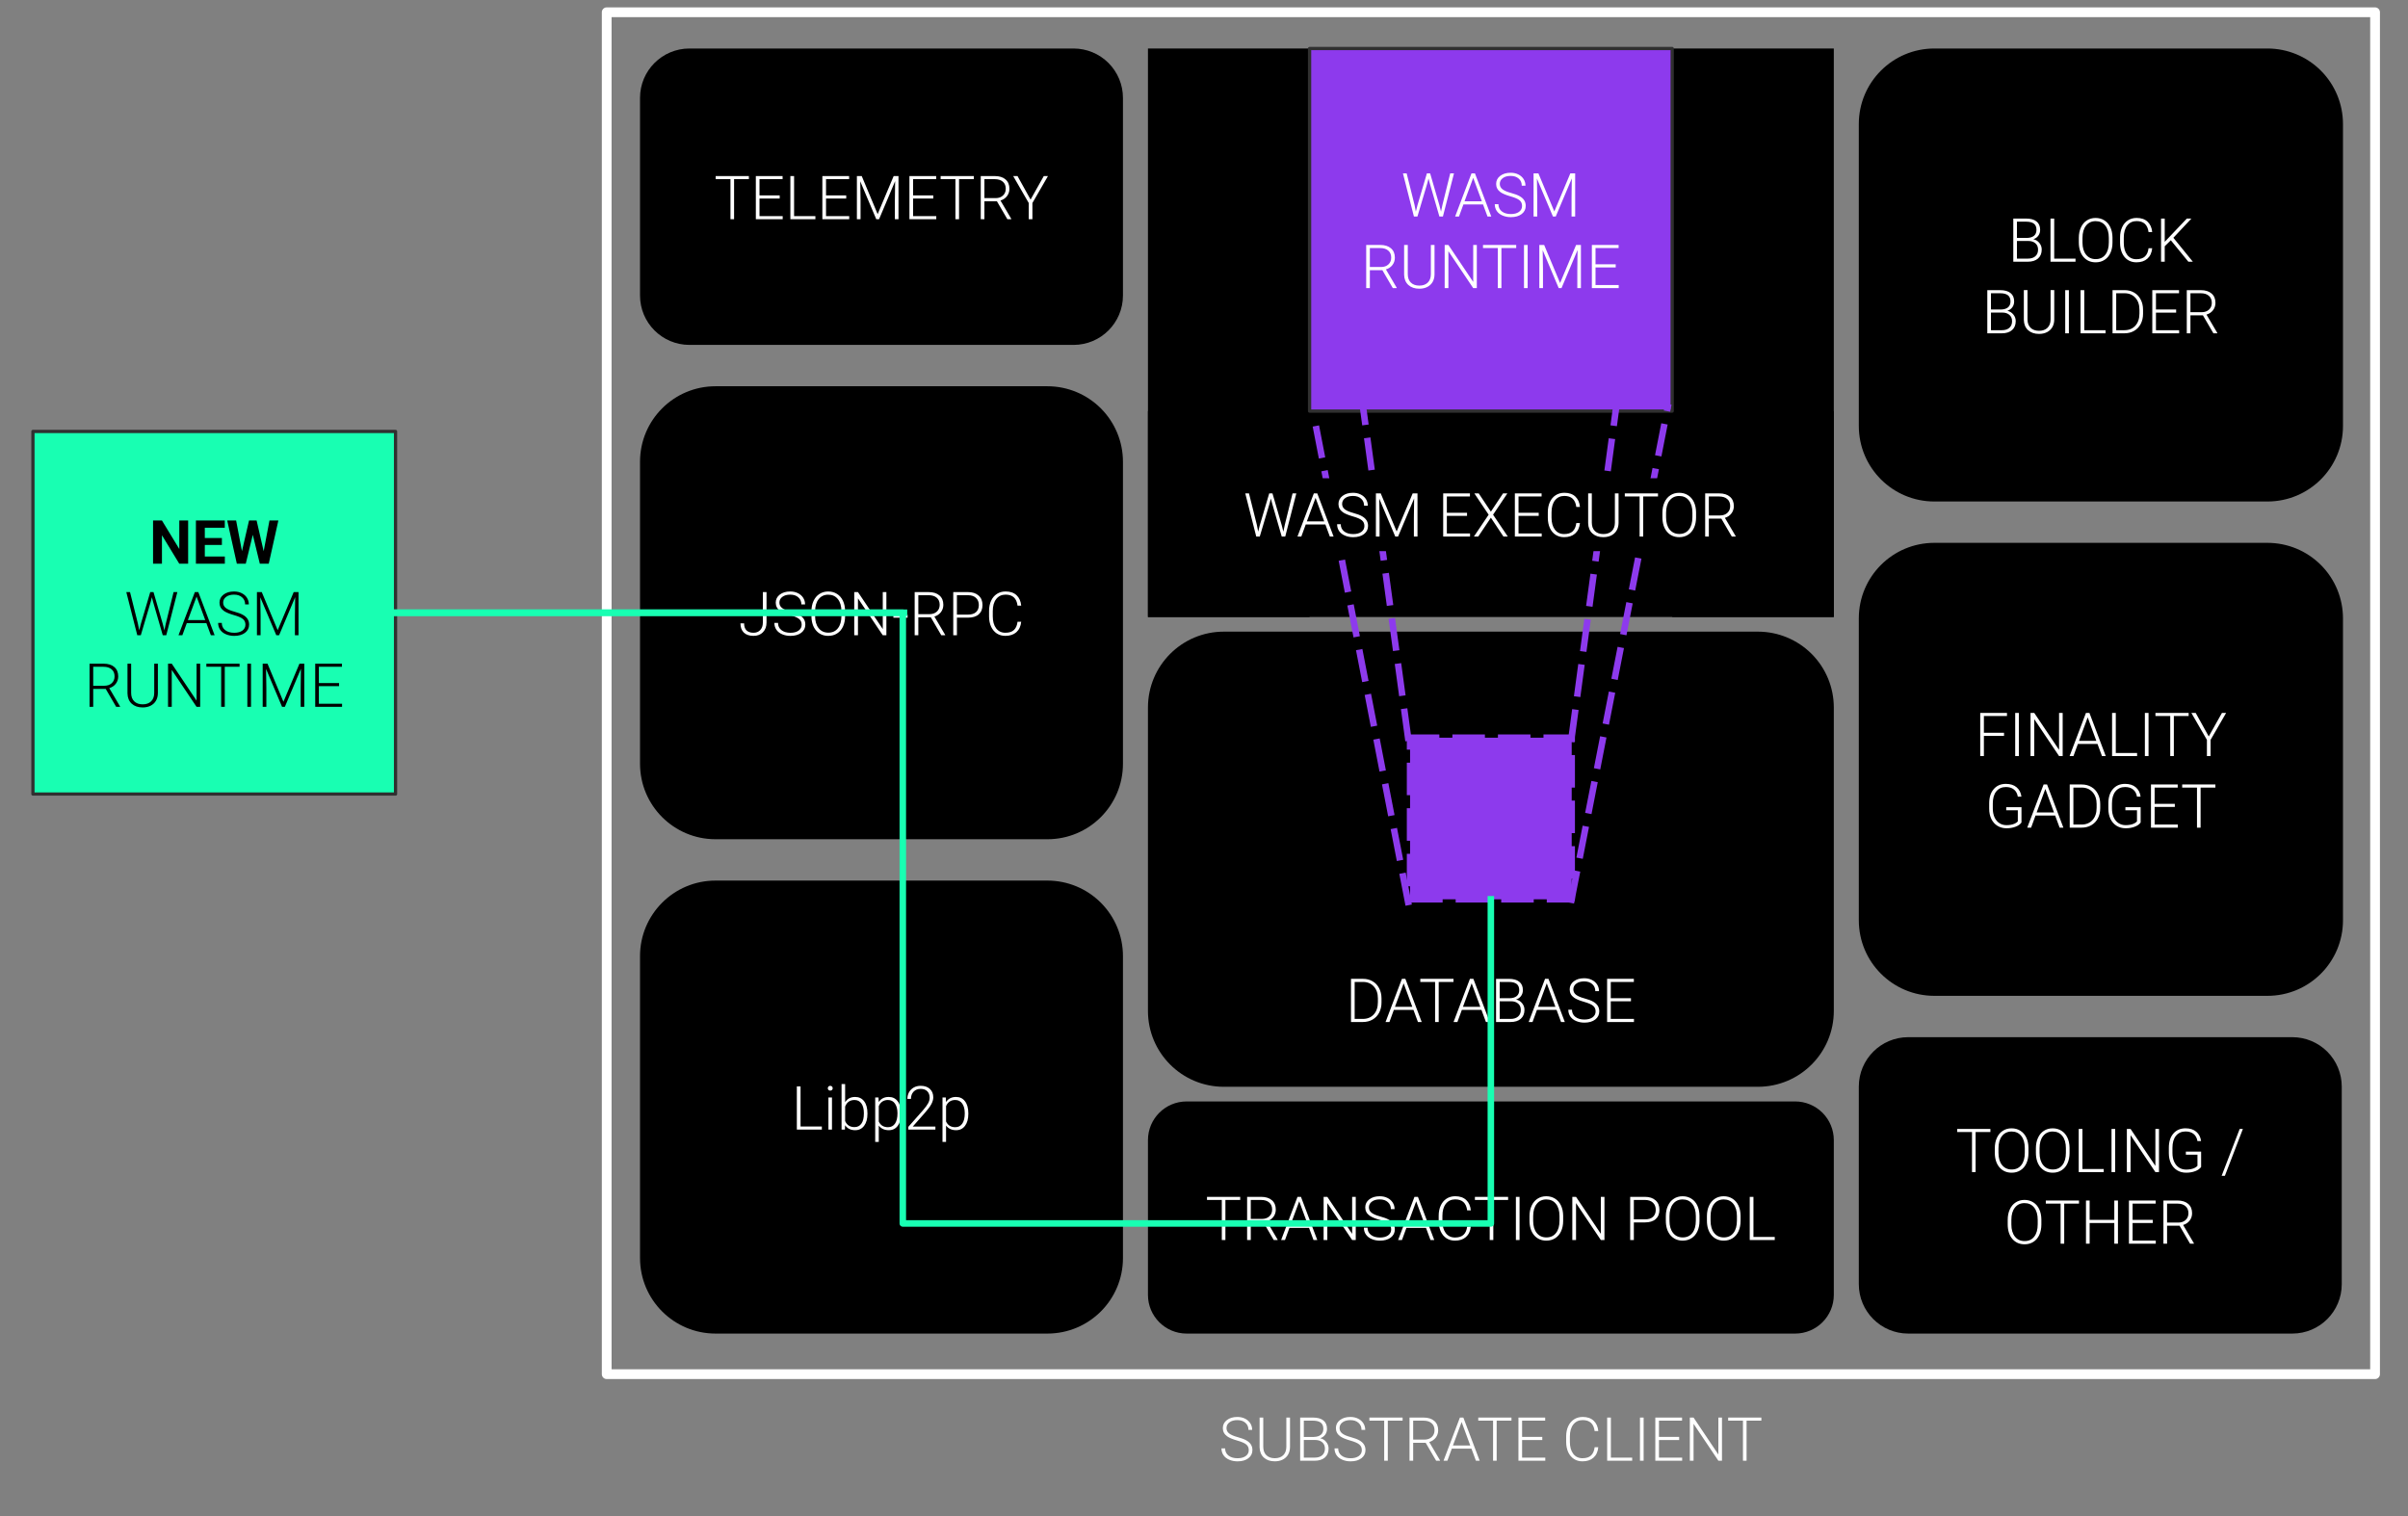 <svg version="1.1" viewBox="0.0 0.0 740.0 466.0" fill="none" stroke="none" stroke-linecap="square" stroke-miterlimit="10" xmlns:xlink="http://www.w3.org/1999/xlink" xmlns="http://www.w3.org/2000/svg"><rect x="0.0" y="0.0" width="740.0" height="466.0" fill="#808080" stroke="none"/><clipPath id="p.0"><path d="m0 0l740.0 0l0 466.0l-740.0 0l0 -466.0z" clip-rule="nonzero"/></clipPath><g clip-path="url(#p.0)"><path fill="#000000" fill-opacity="0.0" d="m0 0l740.0 0l0 466.0l-740.0 0z" fill-rule="evenodd"/><path fill="#000000" fill-opacity="0.0" d="m186.445 3.766l543.433 0l0 418.551l-543.433 0z" fill-rule="evenodd"/><path stroke="#ffffff" stroke-width="3.0" stroke-linejoin="round" stroke-linecap="butt" d="m186.445 3.766l543.433 0l0 418.551l-543.433 0z" fill-rule="evenodd"/><path fill="#000000" d="m352.776 14.908l49.669 0l0 174.709l-49.669 0z" fill-rule="evenodd"/><path fill="#000000" d="m513.878 14.908l49.669 0l0 174.709l-49.669 0z" fill-rule="evenodd"/><path fill="#000000" d="m352.776 126.341l210.772 0l0 63.276l-210.772 0z" fill-rule="evenodd"/><path fill="#8d3aed" d="m402.445 14.908l111.433 0l0 111.433l-111.433 0z" fill-rule="evenodd"/><path stroke="#303030" stroke-width="1.0" stroke-linejoin="round" stroke-linecap="butt" d="m402.445 14.908l111.433 0l0 111.433l-111.433 0z" fill-rule="evenodd"/><path fill="#ffffff" d="m434.698 62.967l0.406 2.062l0.5 -1.969l2.891 -9.781l1.0 0l2.844 9.781l0.5 1.984l0.438 -2.078l2.391 -9.688l1.156 0l-3.406 13.266l-1.078 0l-3.0 -10.375l-0.344 -1.312l-0.328 1.312l-3.078 10.375l-1.078 0l-3.375 -13.266l1.141 0l2.422 9.688zm21.052 -0.141l-6.031 0l-1.359 3.719l-1.188 0l5.031 -13.266l1.062 0l5.016 13.266l-1.156 0l-1.375 -3.719zm-5.688 -0.953l5.328 0l-2.656 -7.219l-2.672 7.219zm17.682 1.406q0 -1.094 -0.781 -1.734q-0.766 -0.641 -2.828 -1.219q-2.062 -0.594 -3.016 -1.266q-1.344 -0.969 -1.344 -2.531q0 -1.531 1.25 -2.484q1.25 -0.953 3.203 -0.953q1.328 0 2.359 0.516q1.047 0.516 1.625 1.422q0.578 0.906 0.578 2.031l-1.141 0q0 -1.359 -0.938 -2.172q-0.922 -0.828 -2.484 -0.828q-1.516 0 -2.422 0.688q-0.906 0.672 -0.906 1.766q0 1.0 0.812 1.641q0.812 0.641 2.594 1.125q1.797 0.484 2.703 1.016q0.922 0.516 1.391 1.25q0.469 0.734 0.469 1.719q0 1.562 -1.25 2.516q-1.25 0.953 -3.312 0.953q-1.391 0 -2.562 -0.5q-1.172 -0.5 -1.781 -1.406q-0.609 -0.906 -0.609 -2.078l1.125 0q0 1.406 1.047 2.219q1.047 0.812 2.781 0.812q1.562 0 2.5 -0.672q0.938 -0.688 0.938 -1.828zm5.019 -10.0l4.891 11.703l4.922 -11.703l1.484 0l0 13.266l-1.109 0l0 -5.781l0.078 -5.922l-4.938 11.703l-0.859 0l-4.922 -11.656l0.094 5.844l0 5.812l-1.125 0l0 -13.266l1.484 0z" fill-rule="nonzero"/><path fill="#ffffff" d="m424.814 83.029l-3.844 0l0 5.516l-1.125 0l0 -13.266l4.297 0q2.125 0 3.312 1.031q1.203 1.031 1.203 2.875q0 1.281 -0.75 2.266q-0.75 0.969 -2.0 1.344l3.312 5.625l0 0.125l-1.188 0l-3.219 -5.516zm-3.844 -0.969l3.438 0q1.406 0 2.266 -0.797q0.859 -0.797 0.859 -2.078q0 -1.406 -0.906 -2.172q-0.891 -0.781 -2.5 -0.781l-3.156 0l0 5.828zm19.874 -6.781l0 9.062q-0.016 1.328 -0.594 2.328q-0.578 0.984 -1.641 1.531q-1.062 0.531 -2.438 0.531q-2.094 0 -3.359 -1.141q-1.266 -1.156 -1.312 -3.172l0 -9.141l1.125 0l0 8.969q0 1.688 0.953 2.609q0.953 0.922 2.594 0.922q1.641 0 2.594 -0.922q0.953 -0.938 0.953 -2.594l0 -8.984l1.125 0zm12.996 13.266l-1.109 0l-7.625 -11.344l0 11.344l-1.141 0l0 -13.266l1.141 0l7.625 11.359l0 -11.359l1.109 0l0 13.266zm12.106 -12.312l-4.547 0l0 12.312l-1.109 0l0 -12.312l-4.547 0l0 -0.953l10.203 0l0 0.953zm3.516 12.312l-1.125 0l0 -13.266l1.125 0l0 13.266zm5.074 -13.266l4.891 11.703l4.922 -11.703l1.484 0l0 13.266l-1.109 0l0 -5.781l0.078 -5.922l-4.938 11.703l-0.859 0l-4.922 -11.656l0.094 5.844l0 5.812l-1.125 0l0 -13.266l1.484 0zm21.986 6.906l-6.203 0l0 5.406l7.125 0l0 0.953l-8.25 0l0 -13.266l8.219 0l0 0.953l-7.094 0l0 5.0l6.203 0l0 0.953z" fill-rule="nonzero"/><path fill="#000000" d="m196.685 293.827l0 0c0 -12.814 10.388 -23.203 23.203 -23.203l102.004 0c6.154 0 12.055 2.445 16.407 6.796c4.351 4.351 6.796 10.253 6.796 16.407l0 92.807c0 12.814 -10.388 23.203 -23.203 23.203l-102.004 0c-12.814 0 -23.203 -10.388 -23.203 -23.203z" fill-rule="evenodd"/><path fill="#ffffff" d="m246.018 346.198l6.547 0l0 0.953l-7.688 0l0 -13.266l1.141 0l0 12.312zm9.657 0.953l-1.094 0l0 -9.859l1.094 0l0 9.859zm-1.281 -12.703q0 -0.312 0.203 -0.531q0.203 -0.219 0.547 -0.219q0.344 0 0.547 0.219q0.203 0.219 0.203 0.531q0 0.312 -0.203 0.516q-0.203 0.203 -0.547 0.203q-0.344 0 -0.547 -0.203q-0.203 -0.203 -0.203 -0.516zm12.181 7.875q0 2.312 -1.031 3.672q-1.016 1.344 -2.734 1.344q-2.062 0 -3.109 -1.531l-0.047 1.344l-1.031 0l0 -14.0l1.094 0l0 5.578q1.031 -1.609 3.078 -1.609q1.75 0 2.766 1.328q1.016 1.328 1.016 3.719l0 0.156zm-1.094 -0.188q0 -1.953 -0.766 -3.016q-0.75 -1.062 -2.125 -1.062q-1.047 0 -1.781 0.516q-0.719 0.516 -1.094 1.516l0 4.438q0.812 1.859 2.891 1.859q1.344 0 2.109 -1.062q0.766 -1.062 0.766 -3.188zm11.417 0.188q0 2.312 -1.016 3.672q-1.016 1.344 -2.734 1.344q-2.016 0 -3.094 -1.422l0 5.031l-1.094 0l0 -13.656l1.016 0l0.062 1.391q1.062 -1.562 3.078 -1.562q1.766 0 2.766 1.344q1.016 1.328 1.016 3.703l0 0.156zm-1.094 -0.188q0 -1.891 -0.781 -2.984q-0.766 -1.094 -2.156 -1.094q-1.0 0 -1.719 0.484q-0.719 0.484 -1.094 1.406l0 4.719q0.391 0.859 1.109 1.312q0.734 0.438 1.734 0.438q1.375 0 2.141 -1.094q0.766 -1.109 0.766 -3.188zm11.652 5.016l-8.312 0l0 -0.844l4.547 -5.156q1.125 -1.297 1.562 -2.141q0.438 -0.844 0.438 -1.656q0 -1.25 -0.734 -1.984q-0.734 -0.734 -2.031 -0.734q-1.344 0 -2.172 0.859q-0.812 0.859 -0.812 2.219l-1.094 0q0 -1.125 0.5 -2.031q0.516 -0.922 1.438 -1.453q0.938 -0.531 2.141 -0.531q1.812 0 2.844 0.969q1.031 0.953 1.031 2.594q0 0.938 -0.578 2.047q-0.578 1.094 -2.047 2.75l-3.688 4.172l6.969 0l0 0.922zm10.121 -4.828q0 2.312 -1.016 3.672q-1.016 1.344 -2.734 1.344q-2.016 0 -3.094 -1.422l0 5.031l-1.094 0l0 -13.656l1.016 0l0.062 1.391q1.062 -1.562 3.078 -1.562q1.766 0 2.766 1.344q1.016 1.328 1.016 3.703l0 0.156zm-1.094 -0.188q0 -1.891 -0.781 -2.984q-0.766 -1.094 -2.156 -1.094q-1.0 0 -1.719 0.484q-0.719 0.484 -1.094 1.406l0 4.719q0.391 0.859 1.109 1.312q0.734 0.438 1.734 0.438q1.375 0 2.141 -1.094q0.766 -1.109 0.766 -3.188z" fill-rule="nonzero"/><path fill="#000000" d="m196.684 141.906l0 0c0 -12.814 10.388 -23.203 23.203 -23.203l102.004 0c6.154 0 12.055 2.445 16.407 6.796c4.351 4.351 6.796 10.253 6.796 16.407l0 92.807c0 12.814 -10.388 23.203 -23.203 23.203l-102.004 0c-12.814 0 -23.203 -10.388 -23.203 -23.203z" fill-rule="evenodd"/><path fill="#ffffff" d="m234.435 181.964l1.125 0l0 9.328q0 1.875 -1.094 3.0q-1.078 1.125 -2.906 1.125q-1.938 0 -2.984 -1.016q-1.031 -1.016 -1.031 -2.828l1.125 0q0 1.438 0.75 2.172q0.766 0.719 2.141 0.719q1.266 0 2.062 -0.828q0.797 -0.844 0.812 -2.281l0 -9.391zm11.923 10.0q0 -1.094 -0.781 -1.734q-0.766 -0.641 -2.828 -1.219q-2.062 -0.594 -3.016 -1.266q-1.344 -0.969 -1.344 -2.531q0 -1.531 1.25 -2.484q1.25 -0.953 3.203 -0.953q1.328 0 2.359 0.516q1.047 0.516 1.625 1.422q0.578 0.906 0.578 2.031l-1.141 0q0 -1.359 -0.938 -2.172q-0.922 -0.828 -2.484 -0.828q-1.516 0 -2.422 0.688q-0.906 0.672 -0.906 1.766q0 1.0 0.812 1.641q0.812 0.641 2.594 1.125q1.797 0.484 2.703 1.016q0.922 0.516 1.391 1.25q0.469 0.734 0.469 1.719q0 1.562 -1.25 2.516q-1.25 0.953 -3.312 0.953q-1.391 0 -2.562 -0.5q-1.172 -0.5 -1.781 -1.406q-0.609 -0.906 -0.609 -2.078l1.125 0q0 1.406 1.047 2.219q1.047 0.812 2.781 0.812q1.562 0 2.5 -0.672q0.938 -0.688 0.938 -1.828zm13.347 -2.641q0 1.828 -0.641 3.219q-0.625 1.375 -1.812 2.125q-1.172 0.75 -2.703 0.75q-2.328 0 -3.766 -1.656q-1.422 -1.672 -1.422 -4.5l0 -1.359q0 -1.812 0.641 -3.203q0.641 -1.406 1.812 -2.156q1.172 -0.766 2.703 -0.766q1.531 0 2.703 0.75q1.172 0.734 1.812 2.078q0.641 1.344 0.672 3.125l0 1.594zm-1.125 -1.438q0 -2.406 -1.094 -3.766q-1.078 -1.359 -2.969 -1.359q-1.844 0 -2.938 1.375q-1.094 1.359 -1.094 3.797l0 1.391q0 2.359 1.094 3.734q1.094 1.375 2.969 1.375q1.891 0 2.953 -1.359q1.078 -1.359 1.078 -3.797l0 -1.391zm13.813 7.344l-1.109 0l-7.625 -11.344l0 11.344l-1.141 0l0 -13.266l1.141 0l7.625 11.359l0 -11.359l1.109 0l0 13.266zm6.511 -5.391l-4.359 0l0 -0.922l4.359 0l0 0.922zm7.151 -0.125l-3.844 0l0 5.516l-1.125 0l0 -13.266l4.297 0q2.125 0 3.312 1.031q1.203 1.031 1.203 2.875q0 1.281 -0.75 2.266q-0.75 0.969 -2.0 1.344l3.312 5.625l0 0.125l-1.188 0l-3.219 -5.516zm-3.844 -0.969l3.438 0q1.406 0 2.266 -0.797q0.859 -0.797 0.859 -2.078q0 -1.406 -0.906 -2.172q-0.891 -0.781 -2.5 -0.781l-3.156 0l0 5.828zm11.858 1.078l0 5.406l-1.125 0l0 -13.266l4.516 0q2.078 0 3.266 1.062q1.203 1.047 1.203 2.906q0 1.859 -1.156 2.875q-1.141 1.016 -3.328 1.016l-3.375 0zm0 -0.938l3.391 0q1.641 0 2.484 -0.766q0.859 -0.781 0.859 -2.172q0 -1.375 -0.859 -2.188q-0.844 -0.812 -2.406 -0.844l-3.469 0l0 5.969zm19.753 2.203q-0.219 2.094 -1.5 3.219q-1.266 1.109 -3.375 1.109q-1.484 0 -2.625 -0.734q-1.125 -0.75 -1.75 -2.094q-0.609 -1.359 -0.625 -3.094l0 -1.719q0 -1.781 0.625 -3.141q0.625 -1.359 1.781 -2.109q1.156 -0.75 2.672 -0.75q2.141 0 3.375 1.156q1.234 1.156 1.422 3.188l-1.125 0q-0.422 -3.375 -3.672 -3.375q-1.797 0 -2.875 1.344q-1.062 1.344 -1.062 3.719l0 1.625q0 2.297 1.031 3.672q1.047 1.359 2.828 1.359q1.75 0 2.641 -0.844q0.906 -0.844 1.109 -2.531l1.125 0z" fill-rule="nonzero"/><path fill="#000000" d="m352.776 217.434l0 0c0 -12.875 10.437 -23.313 23.313 -23.313l164.146 0c6.183 0 12.113 2.456 16.485 6.828c4.372 4.372 6.828 10.302 6.828 16.485l0 93.248c0 12.875 -10.438 23.313 -23.313 23.313l-164.146 0c-12.875 0 -23.313 -10.438 -23.313 -23.313z" fill-rule="evenodd"/><path fill="#ffffff" d="m415.175 314.087l0 -13.266l3.719 0q1.625 0 2.906 0.75q1.297 0.734 2.016 2.125q0.734 1.375 0.734 3.156l0 1.219q0 1.766 -0.719 3.141q-0.719 1.375 -2.031 2.125q-1.297 0.75 -3.0 0.75l-3.625 0zm1.125 -12.312l0 11.359l2.516 0q2.094 0 3.359 -1.375q1.266 -1.391 1.266 -3.766l0 -1.172q0 -2.281 -1.25 -3.656q-1.25 -1.375 -3.281 -1.391l-2.609 0zm18.071 8.594l-6.031 0l-1.359 3.719l-1.188 0l5.031 -13.266l1.062 0l5.016 13.266l-1.156 0l-1.375 -3.719zm-5.688 -0.953l5.328 0l-2.656 -7.219l-2.672 7.219zm17.991 -7.641l-4.547 0l0 12.312l-1.109 0l0 -12.312l-4.547 0l0 -0.953l10.203 0l0 0.953zm8.593 8.594l-6.031 0l-1.359 3.719l-1.188 0l5.031 -13.266l1.062 0l5.016 13.266l-1.156 0l-1.375 -3.719zm-5.688 -0.953l5.328 0l-2.656 -7.219l-2.672 7.219zm10.167 4.672l0 -13.266l3.922 0q2.125 0 3.219 0.891q1.109 0.875 1.109 2.578q0 1.031 -0.562 1.797q-0.547 0.766 -1.531 1.078q1.156 0.266 1.859 1.156q0.719 0.875 0.719 2.031q0 1.75 -1.141 2.75q-1.125 0.984 -3.156 0.984l-4.438 0zm1.125 -6.375l0 5.422l3.359 0q1.438 0 2.281 -0.719q0.844 -0.734 0.844 -2.047q0 -1.234 -0.812 -1.938q-0.797 -0.719 -2.219 -0.719l-3.453 0zm0 -0.938l3.062 0q1.406 -0.031 2.172 -0.656q0.766 -0.641 0.766 -1.844q0 -1.281 -0.797 -1.891q-0.797 -0.609 -2.406 -0.609l-2.797 0l0 5.0zm17.479 3.594l-6.031 0l-1.359 3.719l-1.188 0l5.031 -13.266l1.062 0l5.016 13.266l-1.156 0l-1.375 -3.719zm-5.688 -0.953l5.328 0l-2.656 -7.219l-2.672 7.219zm17.682 1.406q0 -1.094 -0.781 -1.734q-0.766 -0.641 -2.828 -1.219q-2.062 -0.594 -3.016 -1.266q-1.344 -0.969 -1.344 -2.531q0 -1.531 1.25 -2.484q1.25 -0.953 3.203 -0.953q1.328 0 2.359 0.516q1.047 0.516 1.625 1.422q0.578 0.906 0.578 2.031l-1.141 0q0 -1.359 -0.938 -2.172q-0.922 -0.828 -2.484 -0.828q-1.516 0 -2.422 0.688q-0.906 0.672 -0.906 1.766q0 1.0 0.812 1.641q0.812 0.641 2.594 1.125q1.797 0.484 2.703 1.016q0.922 0.516 1.391 1.25q0.469 0.734 0.469 1.719q0 1.562 -1.25 2.516q-1.25 0.953 -3.312 0.953q-1.391 0 -2.562 -0.5q-1.172 -0.5 -1.781 -1.406q-0.609 -0.906 -0.609 -2.078l1.125 0q0 1.406 1.047 2.219q1.047 0.812 2.781 0.812q1.562 0 2.5 -0.672q0.938 -0.688 0.938 -1.828zm10.862 -3.094l-6.203 0l0 5.406l7.125 0l0 0.953l-8.25 0l0 -13.266l8.219 0l0 0.953l-7.094 0l0 5.0l6.203 0l0 0.953z" fill-rule="nonzero"/><path fill="#000000" fill-opacity="0.0" d="m303.374 421.76l309.575 0l0 40.472l-309.575 0z" fill-rule="evenodd"/><path fill="#ffffff" d="m383.756 445.651q0 -1.094 -0.781 -1.734q-0.766 -0.641 -2.828 -1.219q-2.062 -0.594 -3.016 -1.266q-1.344 -0.969 -1.344 -2.531q0 -1.531 1.25 -2.484q1.25 -0.953 3.203 -0.953q1.328 0 2.359 0.516q1.047 0.516 1.625 1.422q0.578 0.906 0.578 2.031l-1.141 0q0 -1.359 -0.938 -2.172q-0.922 -0.828 -2.484 -0.828q-1.516 0 -2.422 0.688q-0.906 0.672 -0.906 1.766q0 1.0 0.812 1.641q0.812 0.641 2.594 1.125q1.797 0.484 2.703 1.016q0.922 0.516 1.391 1.25q0.469 0.734 0.469 1.719q0 1.562 -1.25 2.516q-1.25 0.953 -3.312 0.953q-1.391 0 -2.562 -0.5q-1.172 -0.5 -1.781 -1.406q-0.609 -0.906 -0.609 -2.078l1.125 0q0 1.406 1.047 2.219q1.047 0.812 2.781 0.812q1.562 0 2.5 -0.672q0.938 -0.688 0.938 -1.828zm12.675 -10.0l0 9.062q-0.016 1.328 -0.594 2.328q-0.578 0.984 -1.641 1.531q-1.062 0.531 -2.438 0.531q-2.094 0 -3.359 -1.141q-1.266 -1.156 -1.312 -3.172l0 -9.141l1.125 0l0 8.969q0 1.688 0.953 2.609q0.953 0.922 2.594 0.922q1.641 0 2.594 -0.922q0.953 -0.938 0.953 -2.594l0 -8.984l1.125 0zm3.121 13.266l0 -13.266l3.922 0q2.125 0 3.219 0.891q1.109 0.875 1.109 2.578q0 1.031 -0.562 1.797q-0.547 0.766 -1.531 1.078q1.156 0.266 1.859 1.156q0.719 0.875 0.719 2.031q0 1.75 -1.141 2.75q-1.125 0.984 -3.156 0.984l-4.438 0zm1.125 -6.375l0 5.422l3.359 0q1.438 0 2.281 -0.719q0.844 -0.734 0.844 -2.047q0 -1.234 -0.812 -1.938q-0.797 -0.719 -2.219 -0.719l-3.453 0zm0 -0.938l3.062 0q1.406 -0.031 2.172 -0.656q0.766 -0.641 0.766 -1.844q0 -1.281 -0.797 -1.891q-0.797 -0.609 -2.406 -0.609l-2.797 0l0 5.0zm17.823 4.047q0 -1.094 -0.781 -1.734q-0.766 -0.641 -2.828 -1.219q-2.062 -0.594 -3.016 -1.266q-1.344 -0.969 -1.344 -2.531q0 -1.531 1.25 -2.484q1.25 -0.953 3.203 -0.953q1.328 0 2.359 0.516q1.047 0.516 1.625 1.422q0.578 0.906 0.578 2.031l-1.141 0q0 -1.359 -0.938 -2.172q-0.922 -0.828 -2.484 -0.828q-1.516 0 -2.422 0.688q-0.906 0.672 -0.906 1.766q0 1.0 0.812 1.641q0.812 0.641 2.594 1.125q1.797 0.484 2.703 1.016q0.922 0.516 1.391 1.25q0.469 0.734 0.469 1.719q0 1.562 -1.25 2.516q-1.25 0.953 -3.312 0.953q-1.391 0 -2.562 -0.5q-1.172 -0.5 -1.781 -1.406q-0.609 -0.906 -0.609 -2.078l1.125 0q0 1.406 1.047 2.219q1.047 0.812 2.781 0.812q1.562 0 2.5 -0.672q0.938 -0.688 0.938 -1.828zm12.534 -9.047l-4.547 0l0 12.312l-1.109 0l0 -12.312l-4.547 0l0 -0.953l10.203 0l0 0.953zm7.094 6.797l-3.844 0l0 5.516l-1.125 0l0 -13.266l4.297 0q2.125 0 3.312 1.031q1.203 1.031 1.203 2.875q0 1.281 -0.75 2.266q-0.75 0.969 -2.0 1.344l3.312 5.625l0 0.125l-1.188 0l-3.219 -5.516zm-3.844 -0.969l3.438 0q1.406 0 2.266 -0.797q0.859 -0.797 0.859 -2.078q0 -1.406 -0.906 -2.172q-0.891 -0.781 -2.5 -0.781l-3.156 0l0 5.828zm17.905 2.766l-6.031 0l-1.359 3.719l-1.188 0l5.031 -13.266l1.062 0l5.016 13.266l-1.156 0l-1.375 -3.719zm-5.688 -0.953l5.328 0l-2.656 -7.219l-2.672 7.219zm17.991 -7.641l-4.547 0l0 12.312l-1.109 0l0 -12.312l-4.547 0l0 -0.953l10.203 0l0 0.953zm9.469 5.953l-6.203 0l0 5.406l7.125 0l0 0.953l-8.25 0l0 -13.266l8.219 0l0 0.953l-7.094 0l0 5.0l6.203 0l0 0.953zm17.212 2.219q-0.219 2.094 -1.5 3.219q-1.266 1.109 -3.375 1.109q-1.484 0 -2.625 -0.734q-1.125 -0.75 -1.75 -2.094q-0.609 -1.359 -0.625 -3.094l0 -1.719q0 -1.781 0.625 -3.141q0.625 -1.359 1.781 -2.109q1.156 -0.75 2.672 -0.75q2.141 0 3.375 1.156q1.234 1.156 1.422 3.188l-1.125 0q-0.422 -3.375 -3.672 -3.375q-1.797 0 -2.875 1.344q-1.062 1.344 -1.062 3.719l0 1.625q0 2.297 1.031 3.672q1.047 1.359 2.828 1.359q1.75 0 2.641 -0.844q0.906 -0.844 1.109 -2.531l1.125 0zm3.866 3.188l6.547 0l0 0.953l-7.688 0l0 -13.266l1.141 0l0 12.312zm10.064 0.953l-1.125 0l0 -13.266l1.125 0l0 13.266zm10.918 -6.359l-6.203 0l0 5.406l7.125 0l0 0.953l-8.25 0l0 -13.266l8.219 0l0 0.953l-7.094 0l0 5.0l6.203 0l0 0.953zm13.159 6.359l-1.109 0l-7.625 -11.344l0 11.344l-1.141 0l0 -13.266l1.141 0l7.625 11.359l0 -11.359l1.109 0l0 13.266zm12.106 -12.312l-4.547 0l0 12.312l-1.109 0l0 -12.312l-4.547 0l0 -0.953l10.203 0l0 0.953z" fill-rule="nonzero"/><path fill="#000000" d="m352.776 350.389l0 0c0 -6.567 5.323 -11.89 11.89 -11.89l186.992 0c3.153 0 6.178 1.253 8.408 3.483c2.23 2.23 3.482 5.254 3.482 8.408l0 47.559c0 6.567 -5.323 11.89 -11.89 11.89l-186.992 0c-6.567 0 -11.89 -5.323 -11.89 -11.89z" fill-rule="evenodd"/><path fill="#ffffff" d="m381.127 368.775l-4.547 0l0 12.312l-1.109 0l0 -12.312l-4.547 0l0 -0.953l10.203 0l0 0.953zm7.094 6.797l-3.844 0l0 5.516l-1.125 0l0 -13.266l4.297 0q2.125 0 3.312 1.031q1.203 1.031 1.203 2.875q0 1.281 -0.75 2.266q-0.75 0.969 -2.0 1.344l3.312 5.625l0 0.125l-1.188 0l-3.219 -5.516zm-3.844 -0.969l3.438 0q1.406 0 2.266 -0.797q0.859 -0.797 0.859 -2.078q0 -1.406 -0.906 -2.172q-0.891 -0.781 -2.5 -0.781l-3.156 0l0 5.828zm17.905 2.766l-6.031 0l-1.359 3.719l-1.188 0l5.031 -13.266l1.062 0l5.016 13.266l-1.156 0l-1.375 -3.719zm-5.688 -0.953l5.328 0l-2.656 -7.219l-2.672 7.219zm20.042 4.672l-1.109 0l-7.625 -11.344l0 11.344l-1.141 0l0 -13.266l1.141 0l7.625 11.359l0 -11.359l1.109 0l0 13.266zm10.886 -3.266q0 -1.094 -0.781 -1.734q-0.766 -0.641 -2.828 -1.219q-2.062 -0.594 -3.016 -1.266q-1.344 -0.969 -1.344 -2.531q0 -1.531 1.25 -2.484q1.25 -0.953 3.203 -0.953q1.328 0 2.359 0.516q1.047 0.516 1.625 1.422q0.578 0.906 0.578 2.031l-1.141 0q0 -1.359 -0.938 -2.172q-0.922 -0.828 -2.484 -0.828q-1.516 0 -2.422 0.688q-0.906 0.672 -0.906 1.766q0 1.0 0.812 1.641q0.812 0.641 2.594 1.125q1.797 0.484 2.703 1.016q0.922 0.516 1.391 1.25q0.469 0.734 0.469 1.719q0 1.562 -1.25 2.516q-1.25 0.953 -3.312 0.953q-1.391 0 -2.562 -0.5q-1.172 -0.5 -1.781 -1.406q-0.609 -0.906 -0.609 -2.078l1.125 0q0 1.406 1.047 2.219q1.047 0.812 2.781 0.812q1.562 0 2.5 -0.672q0.938 -0.688 0.938 -1.828zm10.706 -0.453l-6.031 0l-1.359 3.719l-1.188 0l5.031 -13.266l1.062 0l5.016 13.266l-1.156 0l-1.375 -3.719zm-5.688 -0.953l5.328 0l-2.656 -7.219l-2.672 7.219zm19.457 0.531q-0.219 2.094 -1.5 3.219q-1.266 1.109 -3.375 1.109q-1.484 0 -2.625 -0.734q-1.125 -0.75 -1.75 -2.094q-0.609 -1.359 -0.625 -3.094l0 -1.719q0 -1.781 0.625 -3.141q0.625 -1.359 1.781 -2.109q1.156 -0.75 2.672 -0.75q2.141 0 3.375 1.156q1.234 1.156 1.422 3.188l-1.125 0q-0.422 -3.375 -3.672 -3.375q-1.797 0 -2.875 1.344q-1.062 1.344 -1.062 3.719l0 1.625q0 2.297 1.031 3.672q1.047 1.359 2.828 1.359q1.75 0 2.641 -0.844q0.906 -0.844 1.109 -2.531l1.125 0zm11.461 -8.172l-4.547 0l0 12.312l-1.109 0l0 -12.312l-4.547 0l0 -0.953l10.203 0l0 0.953zm3.516 12.312l-1.125 0l0 -13.266l1.125 0l0 13.266zm13.402 -5.906q0 1.828 -0.641 3.219q-0.625 1.375 -1.812 2.125q-1.172 0.75 -2.703 0.75q-2.328 0 -3.766 -1.656q-1.422 -1.672 -1.422 -4.5l0 -1.359q0 -1.812 0.641 -3.203q0.641 -1.406 1.812 -2.156q1.172 -0.766 2.703 -0.766q1.531 0 2.703 0.75q1.172 0.734 1.812 2.078q0.641 1.344 0.672 3.125l0 1.594zm-1.125 -1.438q0 -2.406 -1.094 -3.766q-1.078 -1.359 -2.969 -1.359q-1.844 0 -2.938 1.375q-1.094 1.359 -1.094 3.797l0 1.391q0 2.359 1.094 3.734q1.094 1.375 2.969 1.375q1.891 0 2.953 -1.359q1.078 -1.359 1.078 -3.797l0 -1.391zm13.813 7.344l-1.109 0l-7.625 -11.344l0 11.344l-1.141 0l0 -13.266l1.141 0l7.625 11.359l0 -11.359l1.109 0l0 13.266zm9.032 -5.406l0 5.406l-1.125 0l0 -13.266l4.516 0q2.078 0 3.266 1.062q1.203 1.047 1.203 2.906q0 1.859 -1.156 2.875q-1.141 1.016 -3.328 1.016l-3.375 0zm0 -0.938l3.391 0q1.641 0 2.484 -0.766q0.859 -0.781 0.859 -2.172q0 -1.375 -0.859 -2.188q-0.844 -0.812 -2.406 -0.844l-3.469 0l0 5.969zm20.175 0.438q0 1.828 -0.641 3.219q-0.625 1.375 -1.812 2.125q-1.172 0.75 -2.703 0.75q-2.328 0 -3.766 -1.656q-1.422 -1.672 -1.422 -4.5l0 -1.359q0 -1.812 0.641 -3.203q0.641 -1.406 1.812 -2.156q1.172 -0.766 2.703 -0.766q1.531 0 2.703 0.75q1.172 0.734 1.812 2.078q0.641 1.344 0.672 3.125l0 1.594zm-1.125 -1.438q0 -2.406 -1.094 -3.766q-1.078 -1.359 -2.969 -1.359q-1.844 0 -2.938 1.375q-1.094 1.359 -1.094 3.797l0 1.391q0 2.359 1.094 3.734q1.094 1.375 2.969 1.375q1.891 0 2.953 -1.359q1.078 -1.359 1.078 -3.797l0 -1.391zm13.751 1.438q0 1.828 -0.641 3.219q-0.625 1.375 -1.812 2.125q-1.172 0.75 -2.703 0.75q-2.328 0 -3.766 -1.656q-1.422 -1.672 -1.422 -4.5l0 -1.359q0 -1.812 0.641 -3.203q0.641 -1.406 1.812 -2.156q1.172 -0.766 2.703 -0.766q1.531 0 2.703 0.75q1.172 0.734 1.812 2.078q0.641 1.344 0.672 3.125l0 1.594zm-1.125 -1.438q0 -2.406 -1.094 -3.766q-1.078 -1.359 -2.969 -1.359q-1.844 0 -2.938 1.375q-1.094 1.359 -1.094 3.797l0 1.391q0 2.359 1.094 3.734q1.094 1.375 2.969 1.375q1.891 0 2.953 -1.359q1.078 -1.359 1.078 -3.797l0 -1.391zm5.079 6.391l6.547 0l0 0.953l-7.688 0l0 -13.266l1.141 0l0 12.312z" fill-rule="nonzero"/><path fill="#000000" d="m571.23 38.111l0 0c0 -12.814 10.388 -23.203 23.203 -23.203l102.382 0c6.154 0 12.055 2.445 16.407 6.796c4.351 4.351 6.796 10.253 6.796 16.407l0 92.807c0 12.814 -10.388 23.203 -23.203 23.203l-102.382 0c-12.814 0 -23.203 -10.388 -23.203 -23.203z" fill-rule="evenodd"/><path fill="#ffffff" d="m618.705 80.434l0 -13.266l3.922 0q2.125 0 3.219 0.891q1.109 0.875 1.109 2.578q0 1.031 -0.562 1.797q-0.547 0.766 -1.531 1.078q1.156 0.266 1.859 1.156q0.719 0.875 0.719 2.031q0 1.75 -1.141 2.75q-1.125 0.984 -3.156 0.984l-4.438 0zm1.125 -6.375l0 5.422l3.359 0q1.438 0 2.281 -0.719q0.844 -0.734 0.844 -2.047q0 -1.234 -0.812 -1.938q-0.797 -0.719 -2.219 -0.719l-3.453 0zm0 -0.938l3.062 0q1.406 -0.031 2.172 -0.656q0.766 -0.641 0.766 -1.844q0 -1.281 -0.797 -1.891q-0.797 -0.609 -2.406 -0.609l-2.797 0l0 5.0zm11.448 6.359l6.547 0l0 0.953l-7.688 0l0 -13.266l1.141 0l0 12.312zm17.909 -4.953q0 1.828 -0.641 3.219q-0.625 1.375 -1.812 2.125q-1.172 0.75 -2.703 0.75q-2.328 0 -3.766 -1.656q-1.422 -1.672 -1.422 -4.5l0 -1.359q0 -1.812 0.641 -3.203q0.641 -1.406 1.812 -2.156q1.172 -0.766 2.703 -0.766q1.531 0 2.703 0.75q1.172 0.734 1.812 2.078q0.641 1.344 0.672 3.125l0 1.594zm-1.125 -1.438q0 -2.406 -1.094 -3.766q-1.078 -1.359 -2.969 -1.359q-1.844 0 -2.938 1.375q-1.094 1.359 -1.094 3.797l0 1.391q0 2.359 1.094 3.734q1.094 1.375 2.969 1.375q1.891 0 2.953 -1.359q1.078 -1.359 1.078 -3.797l0 -1.391zm13.329 3.203q-0.219 2.094 -1.5 3.219q-1.266 1.109 -3.375 1.109q-1.484 0 -2.625 -0.734q-1.125 -0.75 -1.75 -2.094q-0.609 -1.359 -0.625 -3.094l0 -1.719q0 -1.781 0.625 -3.141q0.625 -1.359 1.781 -2.109q1.156 -0.75 2.672 -0.75q2.141 0 3.375 1.156q1.234 1.156 1.422 3.188l-1.125 0q-0.422 -3.375 -3.672 -3.375q-1.797 0 -2.875 1.344q-1.062 1.344 -1.062 3.719l0 1.625q0 2.297 1.031 3.672q1.047 1.359 2.828 1.359q1.75 0 2.641 -0.844q0.906 -0.844 1.109 -2.531l1.125 0zm5.725 -2.453l-1.875 1.844l0 4.75l-1.125 0l0 -13.266l1.125 0l0 7.156l6.797 -7.156l1.406 0l-5.547 5.906l5.984 7.359l-1.375 0l-5.391 -6.594z" fill-rule="nonzero"/><path fill="#ffffff" d="m610.716 102.434l0 -13.266l3.922 0q2.125 0 3.219 0.891q1.109 0.875 1.109 2.578q0 1.031 -0.562 1.797q-0.547 0.766 -1.531 1.078q1.156 0.266 1.859 1.156q0.719 0.875 0.719 2.031q0 1.75 -1.141 2.75q-1.125 0.984 -3.156 0.984l-4.438 0zm1.125 -6.375l0 5.422l3.359 0q1.438 0 2.281 -0.719q0.844 -0.734 0.844 -2.047q0 -1.234 -0.812 -1.938q-0.797 -0.719 -2.219 -0.719l-3.453 0zm0 -0.938l3.062 0q1.406 -0.031 2.172 -0.656q0.766 -0.641 0.766 -1.844q0 -1.281 -0.797 -1.891q-0.797 -0.609 -2.406 -0.609l-2.797 0l0 5.0zm19.448 -5.953l0 9.062q-0.016 1.328 -0.594 2.328q-0.578 0.984 -1.641 1.531q-1.062 0.531 -2.438 0.531q-2.094 0 -3.359 -1.141q-1.266 -1.156 -1.312 -3.172l0 -9.141l1.125 0l0 8.969q0 1.688 0.953 2.609q0.953 0.922 2.594 0.922q1.641 0 2.594 -0.922q0.953 -0.938 0.953 -2.594l0 -8.984l1.125 0zm4.496 13.266l-1.125 0l0 -13.266l1.125 0l0 13.266zm4.73 -0.953l6.547 0l0 0.953l-7.688 0l0 -13.266l1.141 0l0 12.312zm8.689 0.953l0 -13.266l3.719 0q1.625 0 2.906 0.75q1.297 0.734 2.016 2.125q0.734 1.375 0.734 3.156l0 1.219q0 1.766 -0.719 3.141q-0.719 1.375 -2.031 2.125q-1.297 0.75 -3.0 0.75l-3.625 0zm1.125 -12.312l0 11.359l2.516 0q2.094 0 3.359 -1.375q1.266 -1.391 1.266 -3.766l0 -1.172q0 -2.281 -1.25 -3.656q-1.25 -1.375 -3.281 -1.391l-2.609 0zm18.419 5.953l-6.203 0l0 5.406l7.125 0l0 0.953l-8.25 0l0 -13.266l8.219 0l0 0.953l-7.094 0l0 5.0l6.203 0l0 0.953zm8.238 0.844l-3.844 0l0 5.516l-1.125 0l0 -13.266l4.297 0q2.125 0 3.312 1.031q1.203 1.031 1.203 2.875q0 1.281 -0.75 2.266q-0.75 0.969 -2.0 1.344l3.312 5.625l0 0.125l-1.188 0l-3.219 -5.516zm-3.844 -0.969l3.438 0q1.406 0 2.266 -0.797q0.859 -0.797 0.859 -2.078q0 -1.406 -0.906 -2.172q-0.891 -0.781 -2.5 -0.781l-3.156 0l0 5.828z" fill-rule="nonzero"/><path fill="#8d3aed" d="m433.327 226.711l49.669 0l0 49.669l-49.669 0z" fill-rule="evenodd"/><path stroke="#8d3aed" stroke-width="2.0" stroke-linejoin="round" stroke-linecap="butt" stroke-dasharray="8.0,6.0" d="m433.327 226.711l49.669 0l0 49.669l-49.669 0z" fill-rule="evenodd"/><path fill="#000000" fill-opacity="0.0" d="m432.713 277.194l-28.913 -149.26" fill-rule="evenodd"/><path stroke="#8d3aed" stroke-width="2.0" stroke-linejoin="round" stroke-linecap="butt" stroke-dasharray="8.0,6.0" d="m432.713 277.194l-28.913 -149.26" fill-rule="evenodd"/><path fill="#000000" fill-opacity="0.0" d="m432.713 226.711l-28.189 -206.803" fill-rule="evenodd"/><path stroke="#8d3aed" stroke-width="2.0" stroke-linejoin="round" stroke-linecap="butt" stroke-dasharray="8.0,6.0" d="m432.713 226.711l-28.189 -206.803" fill-rule="evenodd"/><path fill="#000000" fill-opacity="0.0" d="m482.928 226.979l28.22 -209.134" fill-rule="evenodd"/><path stroke="#8d3aed" stroke-width="2.0" stroke-linejoin="round" stroke-linecap="butt" stroke-dasharray="8.0,6.0" d="m482.928 226.979l28.22 -209.134" fill-rule="evenodd"/><path fill="#000000" fill-opacity="0.0" d="m482.928 276.507l29.575 -151.339" fill-rule="evenodd"/><path stroke="#8d3aed" stroke-width="2.0" stroke-linejoin="round" stroke-linecap="butt" stroke-dasharray="8.0,6.0" d="m482.928 276.507l29.575 -151.339" fill-rule="evenodd"/><path fill="#000000" fill-opacity="0.0" d="m352.776 126.341l210.772 0l0 63.276l-210.772 0z" fill-rule="evenodd"/><path fill="#000000" d="m382.12 146.979l152.083 0l0 22.4l-152.083 0l0 -22.4z" fill-rule="nonzero"/><path fill="#000000" fill-opacity="0.0" d="m382.12 147.591l152.083 0l0 21.863l-152.083 0l0 -21.863z" fill-rule="nonzero"/><path fill="#ffffff" d="m386.245 161.321l0.406 2.062l0.5 -1.969l2.891 -9.781l1.0 0l2.844 9.781l0.5 1.984l0.438 -2.078l2.391 -9.688l1.156 0l-3.406 13.266l-1.078 0l-3.0 -10.375l-0.344 -1.312l-0.328 1.312l-3.078 10.375l-1.078 0l-3.375 -13.266l1.141 0l2.422 9.688zm21.052 -0.141l-6.031 0l-1.359 3.719l-1.188 0l5.031 -13.266l1.062 0l5.016 13.266l-1.156 0l-1.375 -3.719zm-5.688 -0.953l5.328 0l-2.656 -7.219l-2.672 7.219zm17.682 1.406q0 -1.094 -0.781 -1.734q-0.766 -0.641 -2.828 -1.219q-2.062 -0.594 -3.016 -1.266q-1.344 -0.969 -1.344 -2.531q0 -1.531 1.25 -2.484q1.25 -0.953 3.203 -0.953q1.328 0 2.359 0.516q1.047 0.516 1.625 1.422q0.578 0.906 0.578 2.031l-1.141 0q0 -1.359 -0.938 -2.172q-0.922 -0.828 -2.484 -0.828q-1.516 0 -2.422 0.688q-0.906 0.672 -0.906 1.766q0 1.0 0.812 1.641q0.812 0.641 2.594 1.125q1.797 0.484 2.703 1.016q0.922 0.516 1.391 1.25q0.469 0.734 0.469 1.719q0 1.562 -1.25 2.516q-1.25 0.953 -3.312 0.953q-1.391 0 -2.562 -0.5q-1.172 -0.5 -1.781 -1.406q-0.609 -0.906 -0.609 -2.078l1.125 0q0 1.406 1.047 2.219q1.047 0.812 2.781 0.812q1.562 0 2.5 -0.672q0.938 -0.688 0.938 -1.828zm5.019 -10.0l4.891 11.703l4.922 -11.703l1.484 0l0 13.266l-1.109 0l0 -5.781l0.078 -5.922l-4.938 11.703l-0.859 0l-4.922 -11.656l0.094 5.844l0 5.812l-1.125 0l0 -13.266l1.484 0zm26.522 6.906l-6.203 0l0 5.406l7.125 0l0 0.953l-8.25 0l0 -13.266l8.219 0l0 0.953l-7.094 0l0 5.0l6.203 0l0 0.953zm7.331 -1.297l3.734 -5.609l1.328 0l-4.391 6.547l4.531 6.719l-1.344 0l-3.859 -5.797l-3.891 5.797l-1.328 0l4.531 -6.719l-4.391 -6.547l1.344 0l3.734 5.609zm14.695 1.297l-6.203 0l0 5.406l7.125 0l0 0.953l-8.25 0l0 -13.266l8.219 0l0 0.953l-7.094 0l0 5.0l6.203 0l0 0.953zm12.675 2.219q-0.219 2.094 -1.5 3.219q-1.266 1.109 -3.375 1.109q-1.484 0 -2.625 -0.734q-1.125 -0.75 -1.75 -2.094q-0.609 -1.359 -0.625 -3.094l0 -1.719q0 -1.781 0.625 -3.141q0.625 -1.359 1.781 -2.109q1.156 -0.75 2.672 -0.75q2.141 0 3.375 1.156q1.234 1.156 1.422 3.188l-1.125 0q-0.422 -3.375 -3.672 -3.375q-1.797 0 -2.875 1.344q-1.062 1.344 -1.062 3.719l0 1.625q0 2.297 1.031 3.672q1.047 1.359 2.828 1.359q1.75 0 2.641 -0.844q0.906 -0.844 1.109 -2.531l1.125 0zm11.866 -9.125l0 9.062q-0.016 1.328 -0.594 2.328q-0.578 0.984 -1.641 1.531q-1.062 0.531 -2.438 0.531q-2.094 0 -3.359 -1.141q-1.266 -1.156 -1.312 -3.172l0 -9.141l1.125 0l0 8.969q0 1.688 0.953 2.609q0.953 0.922 2.594 0.922q1.641 0 2.594 -0.922q0.953 -0.938 0.953 -2.594l0 -8.984l1.125 0zm12.121 0.953l-4.547 0l0 12.312l-1.109 0l0 -12.312l-4.547 0l0 -0.953l10.203 0l0 0.953zm11.698 6.406q0 1.828 -0.641 3.219q-0.625 1.375 -1.812 2.125q-1.172 0.75 -2.703 0.75q-2.328 0 -3.766 -1.656q-1.422 -1.672 -1.422 -4.5l0 -1.359q0 -1.812 0.641 -3.203q0.641 -1.406 1.812 -2.156q1.172 -0.766 2.703 -0.766q1.531 0 2.703 0.75q1.172 0.734 1.812 2.078q0.641 1.344 0.672 3.125l0 1.594zm-1.125 -1.438q0 -2.406 -1.094 -3.766q-1.078 -1.359 -2.969 -1.359q-1.844 0 -2.938 1.375q-1.094 1.359 -1.094 3.797l0 1.391q0 2.359 1.094 3.734q1.094 1.375 2.969 1.375q1.891 0 2.953 -1.359q1.078 -1.359 1.078 -3.797l0 -1.391zm8.891 1.828l-3.844 0l0 5.516l-1.125 0l0 -13.266l4.297 0q2.125 0 3.312 1.031q1.203 1.031 1.203 2.875q0 1.281 -0.75 2.266q-0.75 0.969 -2.0 1.344l3.312 5.625l0 0.125l-1.188 0l-3.219 -5.516zm-3.844 -0.969l3.438 0q1.406 0 2.266 -0.797q0.859 -0.797 0.859 -2.078q0 -1.406 -0.906 -2.172q-0.891 -0.781 -2.5 -0.781l-3.156 0l0 5.828z" fill-rule="nonzero"/><path fill="#000000" fill-opacity="0.0" d="m534.203 147.591l0 0l0 21.863l0 0l0 -21.863z" fill-rule="nonzero"/><path fill="#000000" d="m571.23 190.032l0 0c0 -12.814 10.388 -23.203 23.203 -23.203l102.382 0c6.154 0 12.055 2.445 16.407 6.796c4.351 4.351 6.796 10.253 6.796 16.407l0 92.807c0 12.814 -10.388 23.203 -23.203 23.203l-102.382 0c-12.814 0 -23.203 -10.388 -23.203 -23.203z" fill-rule="evenodd"/><path fill="#ffffff" d="m615.856 226.168l-6.188 0l0 6.188l-1.125 0l0 -13.266l8.219 0l0 0.953l-7.094 0l0 5.156l6.188 0l0 0.969zm4.557 6.188l-1.125 0l0 -13.266l1.125 0l0 13.266zm13.465 0l-1.109 0l-7.625 -11.344l0 11.344l-1.141 0l0 -13.266l1.141 0l7.625 11.359l0 -11.359l1.109 0l0 13.266zm10.706 -3.719l-6.031 0l-1.359 3.719l-1.188 0l5.031 -13.266l1.062 0l5.016 13.266l-1.156 0l-1.375 -3.719zm-5.688 -0.953l5.328 0l-2.656 -7.219l-2.672 7.219zm11.307 3.719l6.547 0l0 0.953l-7.688 0l0 -13.266l1.141 0l0 12.312zm10.064 0.953l-1.125 0l0 -13.266l1.125 0l0 13.266zm12.325 -12.312l-4.547 0l0 12.312l-1.109 0l0 -12.312l-4.547 0l0 -0.953l10.203 0l0 0.953zm6.177 6.281l4.062 -7.234l1.281 0l-4.781 8.281l0 4.984l-1.125 0l0 -4.984l-4.781 -8.281l1.328 0l4.016 7.234z" fill-rule="nonzero"/><path fill="#ffffff" d="m621.219 252.778q-0.578 0.828 -1.828 1.297q-1.234 0.469 -2.781 0.469q-1.562 0 -2.781 -0.75q-1.203 -0.75 -1.875 -2.109q-0.656 -1.375 -0.656 -3.141l0 -1.672q0 -2.766 1.391 -4.359q1.391 -1.609 3.734 -1.609q2.062 0 3.297 1.047q1.25 1.047 1.484 2.875l-1.109 0q-0.25 -1.453 -1.203 -2.203q-0.938 -0.75 -2.453 -0.75q-1.859 0 -2.953 1.328q-1.078 1.312 -1.078 3.719l0 1.562q0 1.516 0.516 2.672q0.516 1.156 1.469 1.797q0.969 0.641 2.219 0.641q1.453 0 2.484 -0.453q0.672 -0.297 1.0 -0.703l0 -3.422l-3.562 0l0 -0.953l4.688 0l0 4.719zm10.347 -2.141l-6.031 0l-1.359 3.719l-1.188 0l5.031 -13.266l1.062 0l5.016 13.266l-1.156 0l-1.375 -3.719zm-5.688 -0.953l5.328 0l-2.656 -7.219l-2.672 7.219zm10.167 4.672l0 -13.266l3.719 0q1.625 0 2.906 0.75q1.297 0.734 2.016 2.125q0.734 1.375 0.734 3.156l0 1.219q0 1.766 -0.719 3.141q-0.719 1.375 -2.031 2.125q-1.297 0.75 -3.0 0.75l-3.625 0zm1.125 -12.312l0 11.359l2.516 0q2.094 0 3.359 -1.375q1.266 -1.391 1.266 -3.766l0 -1.172q0 -2.281 -1.25 -3.656q-1.25 -1.375 -3.281 -1.391l-2.609 0zm20.669 10.734q-0.578 0.828 -1.828 1.297q-1.234 0.469 -2.781 0.469q-1.562 0 -2.781 -0.75q-1.203 -0.75 -1.875 -2.109q-0.656 -1.375 -0.656 -3.141l0 -1.672q0 -2.766 1.391 -4.359q1.391 -1.609 3.734 -1.609q2.062 0 3.297 1.047q1.25 1.047 1.484 2.875l-1.109 0q-0.25 -1.453 -1.203 -2.203q-0.938 -0.75 -2.453 -0.75q-1.859 0 -2.953 1.328q-1.078 1.312 -1.078 3.719l0 1.562q0 1.516 0.516 2.672q0.516 1.156 1.469 1.797q0.969 0.641 2.219 0.641q1.453 0 2.484 -0.453q0.672 -0.297 1.0 -0.703l0 -3.422l-3.562 0l0 -0.953l4.688 0l0 4.719zm10.503 -4.781l-6.203 0l0 5.406l7.125 0l0 0.953l-8.25 0l0 -13.266l8.219 0l0 0.953l-7.094 0l0 5.0l6.203 0l0 0.953zm12.467 -5.953l-4.547 0l0 12.312l-1.109 0l0 -12.312l-4.547 0l0 -0.953l10.203 0l0 0.953z" fill-rule="nonzero"/><path fill="#000000" d="m196.684 30.09l0 0c0 -8.384 6.797 -15.181 15.181 -15.181l118.047 0c4.026 0 7.888 1.599 10.735 4.447c2.847 2.847 4.447 6.709 4.447 10.735l0 60.724c0 8.384 -6.797 15.181 -15.181 15.181l-118.047 0c-8.384 0 -15.181 -6.797 -15.181 -15.181z" fill-rule="evenodd"/><path fill="#ffffff" d="m230.137 55.059l-4.547 0l0 12.313l-1.109 0l0 -12.313l-4.547 0l0 -0.953l10.203 0l0 0.953zm9.469 5.953l-6.203 0l0 5.406l7.125 0l0 0.953l-8.25 0l0 -13.266l8.219 0l0 0.953l-7.094 0l0 5.0l6.203 0l0 0.953zm4.425 5.406l6.547 0l0 0.953l-7.688 0l0 -13.266l1.141 0l0 12.313zm16.017 -5.406l-6.203 0l0 5.406l7.125 0l0 0.953l-8.25 0l0 -13.266l8.219 0l0 0.953l-7.094 0l0 5.0l6.203 0l0 0.953zm4.769 -6.906l4.891 11.703l4.922 -11.703l1.484 0l0 13.266l-1.109 0l0 -5.781l0.078 -5.922l-4.938 11.703l-0.859 0l-4.922 -11.656l0.094 5.844l0 5.813l-1.125 0l0 -13.266l1.484 0zm21.986 6.906l-6.203 0l0 5.406l7.125 0l0 0.953l-8.25 0l0 -13.266l8.219 0l0 0.953l-7.094 0l0 5.0l6.203 0l0 0.953zm12.467 -5.953l-4.547 0l0 12.313l-1.109 0l0 -12.313l-4.547 0l0 -0.953l10.203 0l0 0.953zm7.094 6.797l-3.844 0l0 5.516l-1.125 0l0 -13.266l4.297 0q2.125 0 3.312 1.031q1.203 1.031 1.203 2.875q0 1.281 -0.75 2.266q-0.75 0.969 -2.0 1.344l3.312 5.625l0 0.125l-1.188 0l-3.219 -5.516zm-3.844 -0.969l3.438 0q1.406 0 2.266 -0.797q0.859 -0.797 0.859 -2.078q0 -1.406 -0.906 -2.172q-0.891 -0.781 -2.5 -0.781l-3.156 0l0 5.828zm14.186 0.453l4.062 -7.234l1.281 0l-4.781 8.281l0 4.984l-1.125 0l0 -4.984l-4.781 -8.281l1.328 0l4.016 7.234z" fill-rule="nonzero"/><path fill="#000000" d="m571.23 333.932l0 0c0 -8.384 6.797 -15.181 15.181 -15.181l118.047 0c4.026 0 7.888 1.599 10.735 4.447c2.847 2.847 4.447 6.709 4.447 10.735l0 60.724c0 8.384 -6.797 15.181 -15.181 15.181l-118.047 0c-8.384 0 -15.181 -6.797 -15.181 -15.181z" fill-rule="evenodd"/><path fill="#ffffff" d="m611.67 347.901l-4.547 0l0 12.312l-1.109 0l0 -12.312l-4.547 0l0 -0.953l10.203 0l0 0.953zm11.698 6.406q0 1.828 -0.641 3.219q-0.625 1.375 -1.812 2.125q-1.172 0.75 -2.703 0.75q-2.328 0 -3.766 -1.656q-1.422 -1.672 -1.422 -4.5l0 -1.359q0 -1.812 0.641 -3.203q0.641 -1.406 1.812 -2.156q1.172 -0.766 2.703 -0.766q1.531 0 2.703 0.75q1.172 0.734 1.812 2.078q0.641 1.344 0.672 3.125l0 1.594zm-1.125 -1.438q0 -2.406 -1.094 -3.766q-1.078 -1.359 -2.969 -1.359q-1.844 0 -2.938 1.375q-1.094 1.359 -1.094 3.797l0 1.391q0 2.359 1.094 3.734q1.094 1.375 2.969 1.375q1.891 0 2.953 -1.359q1.078 -1.359 1.078 -3.797l0 -1.391zm13.751 1.438q0 1.828 -0.641 3.219q-0.625 1.375 -1.812 2.125q-1.172 0.75 -2.703 0.75q-2.328 0 -3.766 -1.656q-1.422 -1.672 -1.422 -4.5l0 -1.359q0 -1.812 0.641 -3.203q0.641 -1.406 1.812 -2.156q1.172 -0.766 2.703 -0.766q1.531 0 2.703 0.75q1.172 0.734 1.812 2.078q0.641 1.344 0.672 3.125l0 1.594zm-1.125 -1.438q0 -2.406 -1.094 -3.766q-1.078 -1.359 -2.969 -1.359q-1.844 0 -2.938 1.375q-1.094 1.359 -1.094 3.797l0 1.391q0 2.359 1.094 3.734q1.094 1.375 2.969 1.375q1.891 0 2.953 -1.359q1.078 -1.359 1.078 -3.797l0 -1.391zm5.079 6.391l6.547 0l0 0.953l-7.688 0l0 -13.266l1.141 0l0 12.312zm10.064 0.953l-1.125 0l0 -13.266l1.125 0l0 13.266zm13.465 0l-1.109 0l-7.625 -11.344l0 11.344l-1.141 0l0 -13.266l1.141 0l7.625 11.359l0 -11.359l1.109 0l0 13.266zm12.948 -1.578q-0.578 0.828 -1.828 1.297q-1.234 0.469 -2.781 0.469q-1.562 0 -2.781 -0.75q-1.203 -0.75 -1.875 -2.109q-0.656 -1.375 -0.656 -3.141l0 -1.672q0 -2.766 1.391 -4.359q1.391 -1.609 3.734 -1.609q2.062 0 3.297 1.047q1.25 1.047 1.484 2.875l-1.109 0q-0.25 -1.453 -1.203 -2.203q-0.938 -0.75 -2.453 -0.75q-1.859 0 -2.953 1.328q-1.078 1.312 -1.078 3.719l0 1.562q0 1.516 0.516 2.672q0.516 1.156 1.469 1.797q0.969 0.641 2.219 0.641q1.453 0 2.484 -0.453q0.672 -0.297 1.0 -0.703l0 -3.422l-3.562 0l0 -0.953l4.688 0l0 4.719zm7.305 2.719l-1.0 0l5.547 -14.406l0.984 0l-5.531 14.406z" fill-rule="nonzero"/><path fill="#ffffff" d="m627.331 376.308q0 1.828 -0.641 3.219q-0.625 1.375 -1.812 2.125q-1.172 0.75 -2.703 0.75q-2.328 0 -3.766 -1.656q-1.422 -1.672 -1.422 -4.5l0 -1.359q0 -1.812 0.641 -3.203q0.641 -1.406 1.812 -2.156q1.172 -0.766 2.703 -0.766q1.531 0 2.703 0.75q1.172 0.734 1.812 2.078q0.641 1.344 0.672 3.125l0 1.594zm-1.125 -1.438q0 -2.406 -1.094 -3.766q-1.078 -1.359 -2.969 -1.359q-1.844 0 -2.938 1.375q-1.094 1.359 -1.094 3.797l0 1.391q0 2.359 1.094 3.734q1.094 1.375 2.969 1.375q1.891 0 2.953 -1.359q1.078 -1.359 1.078 -3.797l0 -1.391zm12.692 -4.969l-4.547 0l0 12.312l-1.109 0l0 -12.312l-4.547 0l0 -0.953l10.203 0l0 0.953zm11.969 12.312l-1.125 0l0 -6.359l-7.578 0l0 6.359l-1.125 0l0 -13.266l1.125 0l0 5.953l7.578 0l0 -5.953l1.125 0l0 13.266zm10.7 -6.359l-6.203 0l0 5.406l7.125 0l0 0.953l-8.25 0l0 -13.266l8.219 0l0 0.953l-7.094 0l0 5.0l6.203 0l0 0.953zm8.238 0.844l-3.844 0l0 5.516l-1.125 0l0 -13.266l4.297 0q2.125 0 3.312 1.031q1.203 1.031 1.203 2.875q0 1.281 -0.75 2.266q-0.75 0.969 -2.0 1.344l3.312 5.625l0 0.125l-1.188 0l-3.219 -5.516zm-3.844 -0.969l3.438 0q1.406 0 2.266 -0.797q0.859 -0.797 0.859 -2.078q0 -1.406 -0.906 -2.172q-0.891 -0.781 -2.5 -0.781l-3.156 0l0 5.828z" fill-rule="nonzero"/><path fill="#18ffb2" d="m10.122 132.593l111.433 0l0 111.433l-111.433 0z" fill-rule="evenodd"/><path stroke="#303030" stroke-width="1.0" stroke-linejoin="round" stroke-linecap="butt" d="m10.122 132.593l111.433 0l0 111.433l-111.433 0z" fill-rule="evenodd"/><path fill="#000000" d="m57.817 173.23l-2.734 0l-5.312 -8.734l0 8.734l-2.734 0l0 -13.266l2.734 0l5.328 8.75l0 -8.75l2.719 0l0 13.266zm10.375 -5.75l-5.25 0l0 3.547l6.156 0l0 2.203l-8.891 0l0 -13.266l8.875 0l0 2.219l-6.141 0l0 3.156l5.25 0l0 2.141zm12.838 1.922l1.781 -9.438l2.734 0l-2.953 13.266l-2.75 0l-2.156 -8.875l-2.156 8.875l-2.75 0l-2.953 -13.266l2.734 0l1.797 9.422l2.172 -9.422l2.328 0l2.172 9.438z" fill-rule="nonzero"/><path fill="#000000" d="m42.376 191.652l0.406 2.062l0.5 -1.969l2.891 -9.781l1.0 0l2.844 9.781l0.5 1.984l0.438 -2.078l2.391 -9.688l1.156 0l-3.406 13.266l-1.078 0l-3.0 -10.375l-0.344 -1.312l-0.328 1.312l-3.078 10.375l-1.078 0l-3.375 -13.266l1.141 0l2.422 9.688zm21.052 -0.141l-6.031 0l-1.359 3.719l-1.188 0l5.031 -13.266l1.062 0l5.016 13.266l-1.156 0l-1.375 -3.719zm-5.688 -0.953l5.328 0l-2.656 -7.219l-2.672 7.219zm17.682 1.406q0 -1.094 -0.781 -1.734q-0.766 -0.641 -2.828 -1.219q-2.062 -0.594 -3.016 -1.266q-1.344 -0.969 -1.344 -2.531q0 -1.531 1.25 -2.484q1.25 -0.953 3.203 -0.953q1.328 0 2.359 0.516q1.047 0.516 1.625 1.422q0.578 0.906 0.578 2.031l-1.141 0q0 -1.359 -0.938 -2.172q-0.922 -0.828 -2.484 -0.828q-1.516 0 -2.422 0.688q-0.906 0.672 -0.906 1.766q0 1.0 0.812 1.641q0.812 0.641 2.594 1.125q1.797 0.484 2.703 1.016q0.922 0.516 1.391 1.25q0.469 0.734 0.469 1.719q0 1.562 -1.25 2.516q-1.25 0.953 -3.312 0.953q-1.391 0 -2.562 -0.5q-1.172 -0.5 -1.781 -1.406q-0.609 -0.906 -0.609 -2.078l1.125 0q0 1.406 1.047 2.219q1.047 0.812 2.781 0.812q1.562 0 2.5 -0.672q0.938 -0.688 0.938 -1.828zm5.019 -10.0l4.891 11.703l4.922 -11.703l1.484 0l0 13.266l-1.109 0l0 -5.781l0.078 -5.922l-4.938 11.703l-0.859 0l-4.922 -11.656l0.094 5.844l0 5.812l-1.125 0l0 -13.266l1.484 0z" fill-rule="nonzero"/><path fill="#000000" d="m32.491 211.714l-3.844 0l0 5.516l-1.125 0l0 -13.266l4.297 0q2.125 0 3.312 1.031q1.203 1.031 1.203 2.875q0 1.281 -0.75 2.266q-0.75 0.969 -2.0 1.344l3.312 5.625l0 0.125l-1.188 0l-3.219 -5.516zm-3.844 -0.969l3.438 0q1.406 0 2.266 -0.797q0.859 -0.797 0.859 -2.078q0 -1.406 -0.906 -2.172q-0.891 -0.781 -2.5 -0.781l-3.156 0l0 5.828zm19.874 -6.781l0 9.062q-0.016 1.328 -0.594 2.328q-0.578 0.984 -1.641 1.531q-1.062 0.531 -2.438 0.531q-2.094 0 -3.359 -1.141q-1.266 -1.156 -1.312 -3.172l0 -9.141l1.125 0l0 8.969q0 1.688 0.953 2.609q0.953 0.922 2.594 0.922q1.641 0 2.594 -0.922q0.953 -0.938 0.953 -2.594l0 -8.984l1.125 0zm12.996 13.266l-1.109 0l-7.625 -11.344l0 11.344l-1.141 0l0 -13.266l1.141 0l7.625 11.359l0 -11.359l1.109 0l0 13.266zm12.106 -12.312l-4.547 0l0 12.312l-1.109 0l0 -12.312l-4.547 0l0 -0.953l10.203 0l0 0.953zm3.516 12.312l-1.125 0l0 -13.266l1.125 0l0 13.266zm5.074 -13.266l4.891 11.703l4.922 -11.703l1.484 0l0 13.266l-1.109 0l0 -5.781l0.078 -5.922l-4.938 11.703l-0.859 0l-4.922 -11.656l0.094 5.844l0 5.812l-1.125 0l0 -13.266l1.484 0zm21.986 6.906l-6.203 0l0 5.406l7.125 0l0 0.953l-8.25 0l0 -13.266l8.219 0l0 0.953l-7.094 0l0 5.0l6.203 0l0 0.953z" fill-rule="nonzero"/><path fill="#000000" fill-opacity="0.0" d="m121.555 188.31l156.252 0" fill-rule="evenodd"/><path stroke="#18ffb2" stroke-width="2.0" stroke-linejoin="round" stroke-linecap="butt" d="m121.555 188.31l156.252 0" fill-rule="evenodd"/><path fill="#000000" fill-opacity="0.0" d="m121.555 188.31l155.885 0l0 187.69l180.713 0l0 -99.627" fill-rule="evenodd"/><path stroke="#18ffb2" stroke-width="2.0" stroke-linejoin="round" stroke-linecap="butt" d="m121.555 188.31l155.885 0l0 187.69l180.713 0l0 -99.627" fill-rule="evenodd"/></g></svg>